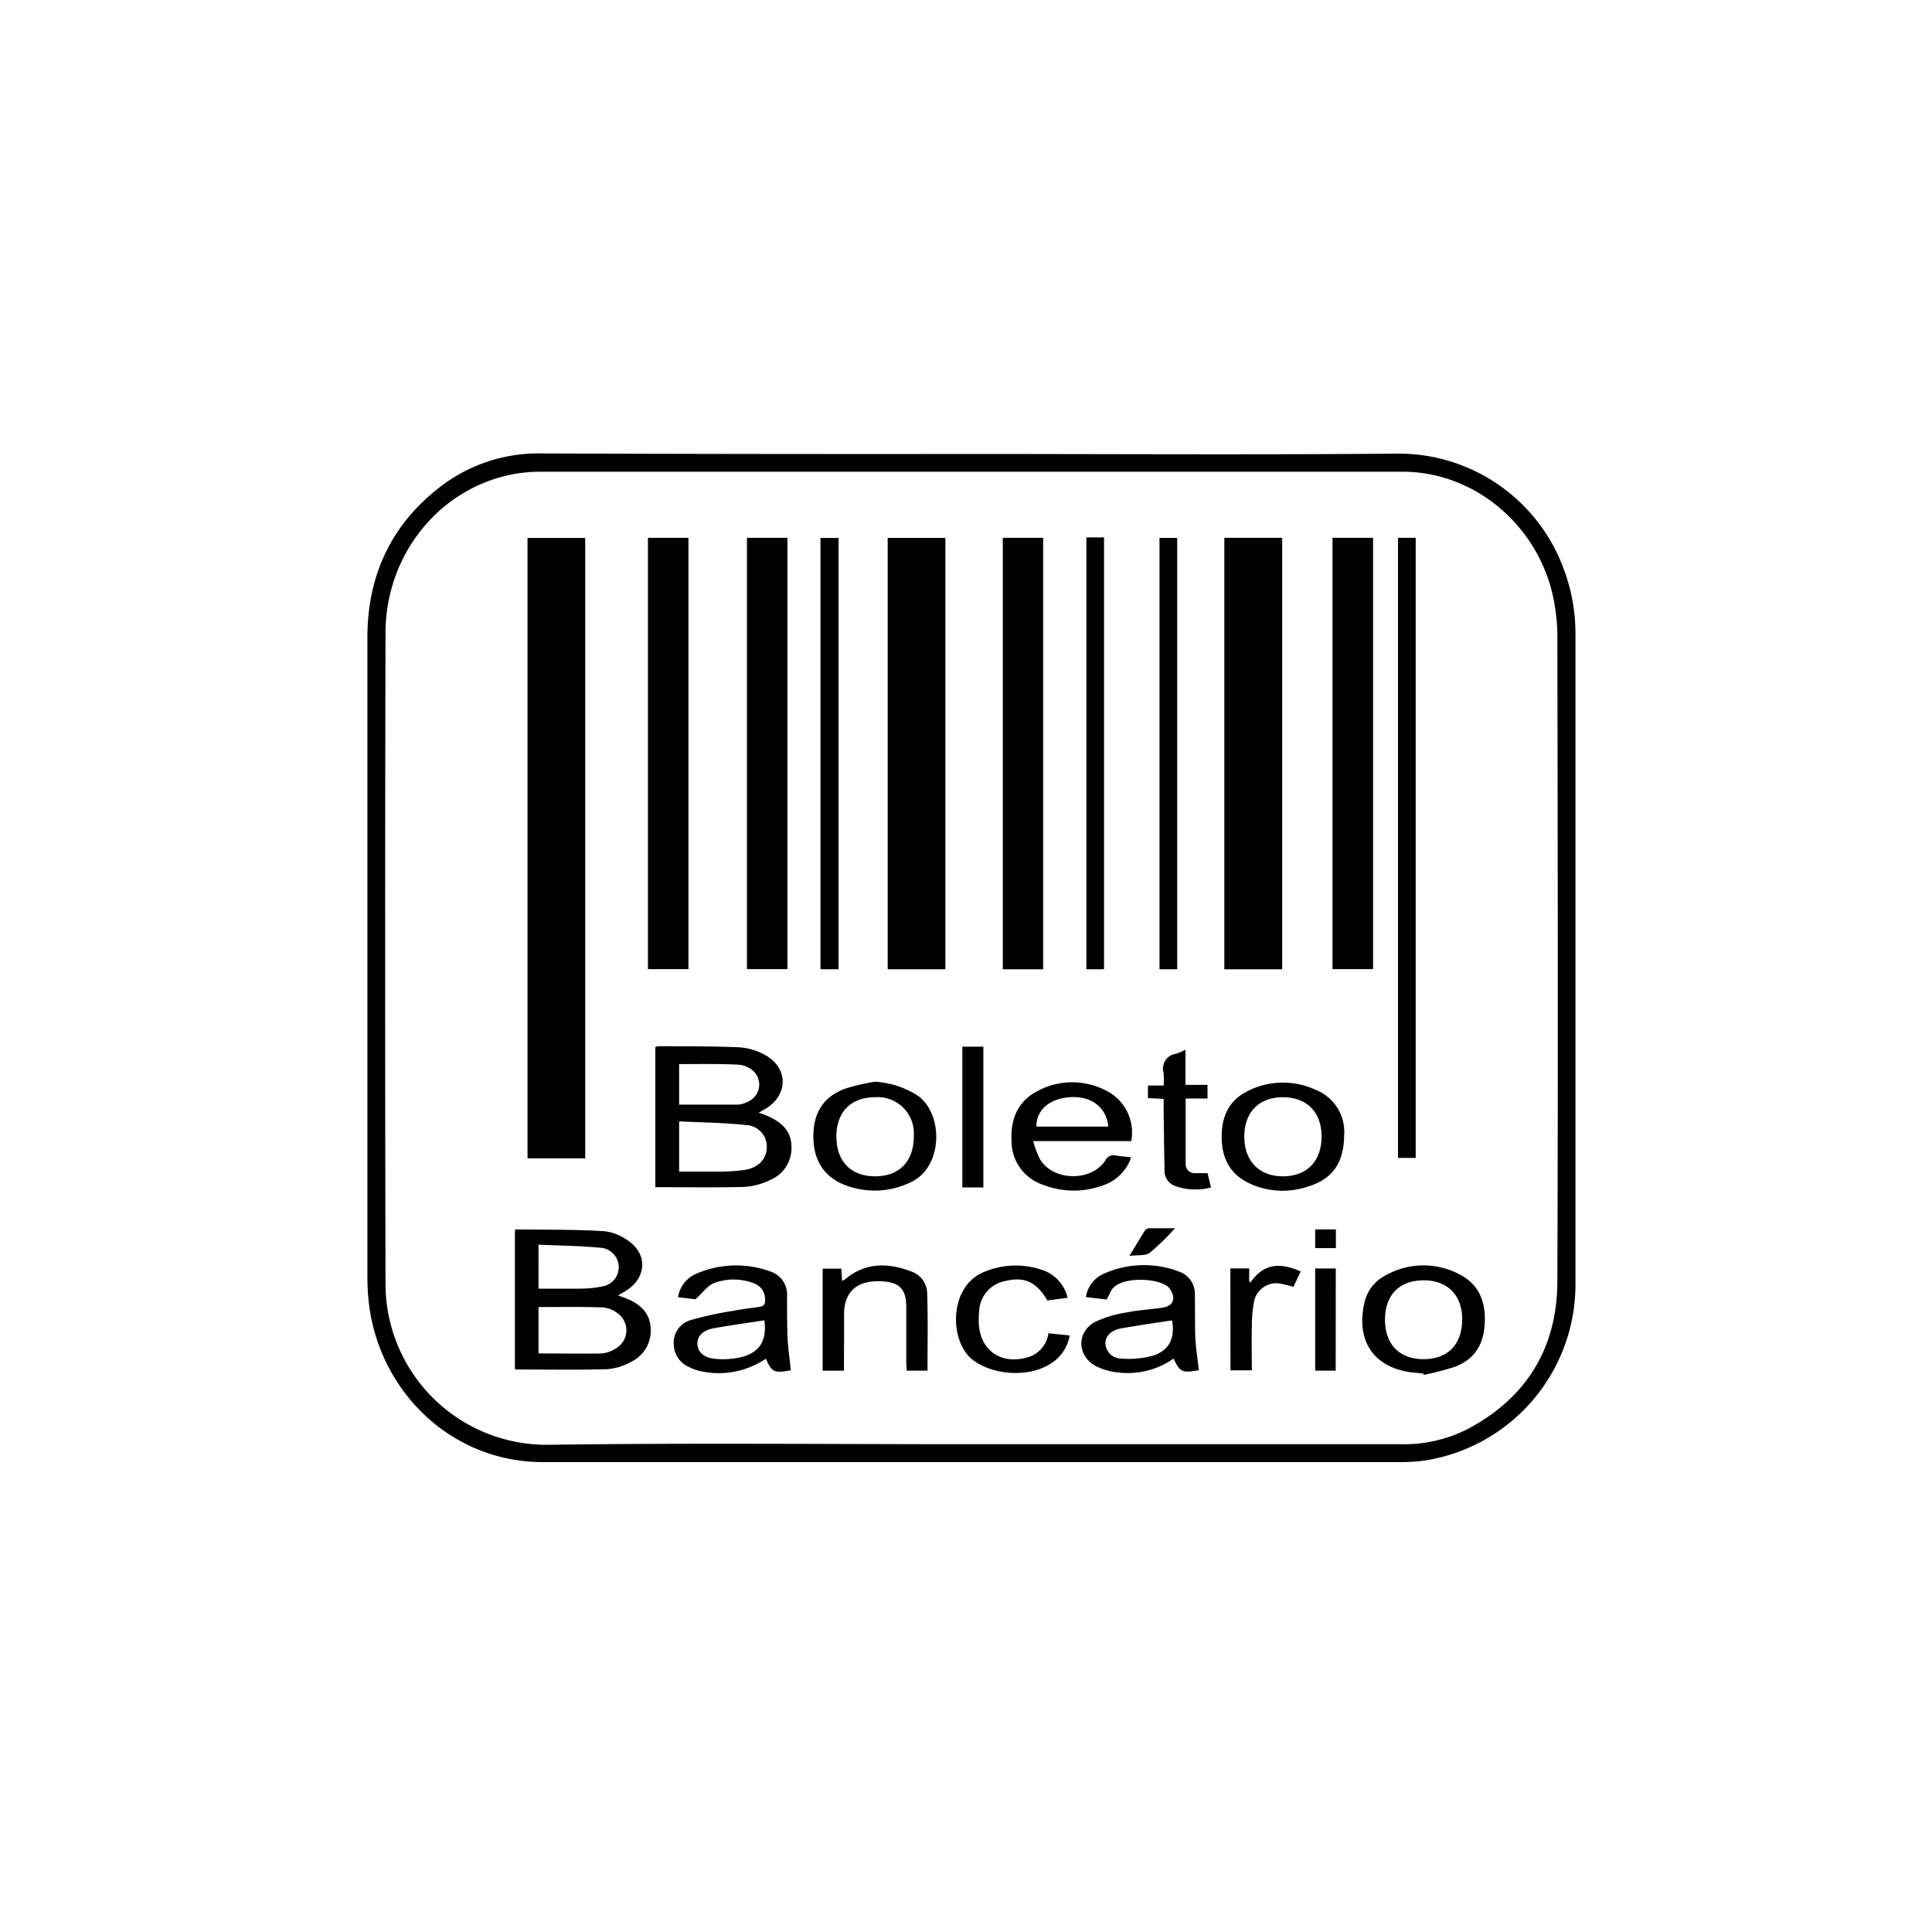 <svg xmlns="http://www.w3.org/2000/svg" viewBox="0 0 320.24 320.24"><path d="M161.09 75.25c23.58 0 47.16.15 70.73-.06a29.14 29.14 0 0 1 27.42 19.24 30.4 30.4 0 0 1 1.9 10.63v108.08A29.54 29.54 0 0 1 236.73 242a27.5 27.5 0 0 1-4.62.35H89.99c-15.49 0-27.25-12.08-28.86-26.45a38 38 0 0 1-.23-4.23v-106c0-10.21 3.89-18.65 12-24.92a26.56 26.56 0 0 1 16.63-5.59q35.8.13 71.56.09M161 239.39h71.14a23.4 23.4 0 0 0 11-2.45c9.92-5.19 15-13.57 15-24.64.13-35.67.06-71.35 0-107a31.4 31.4 0 0 0-.51-5.39c-2.19-12.42-12.94-21.72-25.13-21.72H89.43a24.3 24.3 0 0 0-5.5.65c-11.62 2.75-20.01 13.47-20.03 26.08q-.12 53.83 0 107.69a26.69 26.69 0 0 0 27 26.87c23.37-.32 46.73-.09 70.1-.09M97 192h-9.56V89.17H97Zm115.53-31.33h-9.59V89.15h9.59Zm-55.83-.01h-9.56v-71.5h9.56Zm-49.3-71.51h6.71v71.49h-6.71Zm16.41 0h6.71v71.49h-6.71Zm49.1 71.52h-6.69V89.15h6.69Zm47.96-71.52h6.72v71.49h-6.72Zm10.86 0h2.93v102.78h-2.93ZM102.45 214.72c.66.25 1.16.41 1.65.62 2.12.93 3.65 2.38 3.75 4.84a5.69 5.69 0 0 1-3.2 5.53 9.7 9.7 0 0 1-4 1.24c-5.06.14-10.13.05-15.3.05v-23.08s.11-.14.17-.14c4.9.07 9.8 0 14.68.3a8.43 8.43 0 0 1 4.47 2c2.64 2.21 2.26 5.69-.58 7.65-.46.33-.97.59-1.64.99m-13.19 1.93v7.69c3.55 0 7 .06 10.48 0a5.2 5.2 0 0 0 2.45-.9 3.45 3.45 0 0 0 .22-5.72 4.6 4.6 0 0 0-2.4-1c-3.55-.13-7.11-.07-10.75-.07m0-3.05h6.88a18.7 18.7 0 0 0 3.67-.36 3.23 3.23 0 0 0-.09-6.4c-3.45-.33-6.92-.37-10.46-.53Zm19.36-16.82v-23.21a1.7 1.7 0 0 1 .46-.15c4.46 0 8.92 0 13.36.17a10.2 10.2 0 0 1 4.38 1.28c3.94 2.21 3.85 6.73-.06 9l-1 .56c.64.23 1.11.39 1.56.59 2.22 1 3.83 2.43 3.87 5a5.74 5.74 0 0 1-3.55 5.58 11.3 11.3 0 0 1-4.3 1.14c-4.88.12-9.73.04-14.72.04m3.95-2.58h6.65a29 29 0 0 0 4.35-.3c2.21-.39 3.49-1.83 3.53-3.68a3.57 3.57 0 0 0-3.41-3.73c-3.66-.4-7.36-.43-11.12-.62Zm0-17.82v6.72h9.74a4.4 4.4 0 0 0 1.75-.53 3.08 3.08 0 0 0 .76-5.09 4.2 4.2 0 0 0-2.35-1c-3.22-.17-6.47-.1-9.87-.1ZM139 160.66h-3V89.17h3Zm56.13 0h-2.94v-71.5h2.94Zm-12.13 0h-2.93V89.08H183Zm.42 54.74L180 215a5 5 0 0 1 2.8-3.8 16.3 16.3 0 0 1 12.73-.39 3.86 3.86 0 0 1 2.52 3.85c.05 2.29 0 4.59.07 6.88.09 1.86.39 3.71.6 5.58-2.79.48-3.13.34-4.19-1.93a13.2 13.2 0 0 1-9.14 2.31 10.4 10.4 0 0 1-3.76-1.07c-3.07-1.67-3.23-5.54-.2-7.27a18.6 18.6 0 0 1 5.37-1.62c1.94-.4 3.94-.49 5.9-.79s2.25-1.74 1.11-3.24c-1.27-1.68-8.33-2.16-9.67.5-.2.47-.44.89-.72 1.39m10.85 3.46c-2.82.43-5.64.83-8.45 1.33-1.69.3-2.61 1.3-2.6 2.52a2.67 2.67 0 0 0 2.78 2.49 15 15 0 0 0 5-.46c2.8-.83 3.82-2.95 3.27-5.88m-78.98-3.5-2.9-.34a5.07 5.07 0 0 1 2.89-3.83 16.53 16.53 0 0 1 12.51-.4 4 4 0 0 1 2.67 4c0 2.25 0 4.51.07 6.76.09 1.86.36 3.71.56 5.59-2.84.46-3.07.37-4.15-1.93a13.9 13.9 0 0 1-10.76 2.08 7.8 7.8 0 0 1-2-.71 4.17 4.17 0 0 1-2.5-3.76 3.88 3.88 0 0 1 2.61-3.95 57 57 0 0 1 7.31-1.6c1.42-.28 2.87-.45 4.31-.65.7-.1.94-.46.9-1.17a2.77 2.77 0 0 0-1.89-2.75 9.24 9.24 0 0 0-6.61 0c-1.02.41-1.78 1.53-3.02 2.66m11.41 3.49c-2.84.44-5.58.82-8.31 1.3-1.89.33-2.84 1.3-2.79 2.63s1.11 2.32 3 2.46a13.4 13.4 0 0 0 4.29-.29c3.11-.81 4.24-2.81 3.81-6.1m60.81-29.7h-16.25a17 17 0 0 0 1.12 3c2.22 3.66 8.5 3.77 10.84.19a1.49 1.49 0 0 1 1.71-.81c.81.14 1.63.19 2.56.3a7.35 7.35 0 0 1-4.69 4.66 14 14 0 0 1-9.85-.08 7.62 7.62 0 0 1-5.28-7.22c-.2-3.65 1-6.66 4.37-8.38a12.14 12.14 0 0 1 11.1-.14 7.76 7.76 0 0 1 4.37 8.48m-3.8-2.41c-.33-3.21-2.8-5.08-6.29-4.88s-5.66 2.18-5.63 4.88ZM145 179.3a14.76 14.76 0 0 1 7 2.23c4.38 2.87 4.49 12-1.18 14.5a13.65 13.65 0 0 1-10.67.43c-3.56-1.32-5.35-4.17-5.33-8.15s1.75-6.56 5.29-7.87a37 37 0 0 1 4.89-1.14m-6.35 9.18c0 4.09 2.49 6.55 6.52 6.5s6.33-2.6 6.3-6.75a6 6 0 0 0-6.42-6.36c-4.05.01-6.44 2.48-6.42 6.61Zm97.26 39.19c-.87-.1-1.76-.14-2.62-.29-5.9-1.06-8.52-5.48-7.12-11.47a6.65 6.65 0 0 1 3.45-4.48 12.75 12.75 0 0 1 12.18-.26c3.3 1.63 4.47 4.51 4.31 8.1s-1.66 6-4.93 7.28a48 48 0 0 1-5.19 1.34Zm6.46-9c0-4-2.46-6.46-6.43-6.45s-6.36 2.43-6.37 6.5 2.36 6.58 6.41 6.57 6.39-2.48 6.39-6.65Zm-19.57-30.43c-.06 4.61-2 7.28-6.19 8.5a13 13 0 0 1-9.78-.72c-3.14-1.59-4.36-4.31-4.33-7.72s1.3-6 4.43-7.51a12.89 12.89 0 0 1 11.13-.15 7.51 7.51 0 0 1 4.74 7.6m-3.74.14c0-4-2.43-6.5-6.38-6.51s-6.4 2.43-6.43 6.46 2.38 6.64 6.38 6.65 6.42-2.49 6.43-6.6m-79.17 38.82h-3.53v-16.91h3.1l.11 2a1.6 1.6 0 0 0 .45-.19c3.35-2.85 7.07-2.83 10.93-1.38a3.91 3.91 0 0 1 2.73 3.47c.15 4.3.06 8.61.06 13h-3.45c0-.45-.07-.92-.07-1.39v-9.39c-.05-2.62-1.11-3.82-3.72-4-3.15-.29-6.65.68-6.59 5.57.01 3.02-.02 6.02-.02 9.22m33.89-6.2 3.52.36a6.8 6.8 0 0 1-2.9 4.51c-3.55 2.49-9.63 2.19-13.11-.43-4-3-4.09-12.28 1.88-14.63a13.5 13.5 0 0 1 9.2-.43 6.44 6.44 0 0 1 4.6 4.73l-3.37.45c-1.77-3.06-3.8-4-6.94-3.23a5.31 5.31 0 0 0-4.36 5 14.5 14.5 0 0 0-.06 2c.2 4.41 3.55 6.85 7.85 5.72a4.79 4.79 0 0 0 3.69-4.05m22.75-38.91v10.87a1.47 1.47 0 0 0 1.54 1.5h2.09l.57 2.37a10 10 0 0 1-6-.27 2.61 2.61 0 0 1-1.7-2.47c-.07-3.44-.11-6.88-.15-10.31v-1.63l-2.6-.13v-2.09h2.6a13 13 0 0 0 0-2.08 2.47 2.47 0 0 1 2.05-3.18 13 13 0 0 0 1.57-.67v5.82h3.65v2.26Zm-37.02 14.73v-23.33H163v23.33Zm44.43 13.43h3.12v2.07l.19.29c2.25-3.32 5.1-3.31 8.35-1.86l-1.2 2.54c-.63-.16-1.21-.33-1.81-.44a3.77 3.77 0 0 0-4.75 3 22.7 22.7 0 0 0-.34 4.2c-.06 2.34 0 4.67 0 7.09h-3.54Zm17.46 16.94H218v-16.93h3.41Zm-34.19-19.02c1-1.64 1.75-2.91 2.54-4.17a1 1 0 0 1 .62-.41h4.39a40 40 0 0 1-4.21 4.09c-.71.5-1.95.32-3.34.49m30.79-4.39h3.43v3.1H218Z"/></svg>